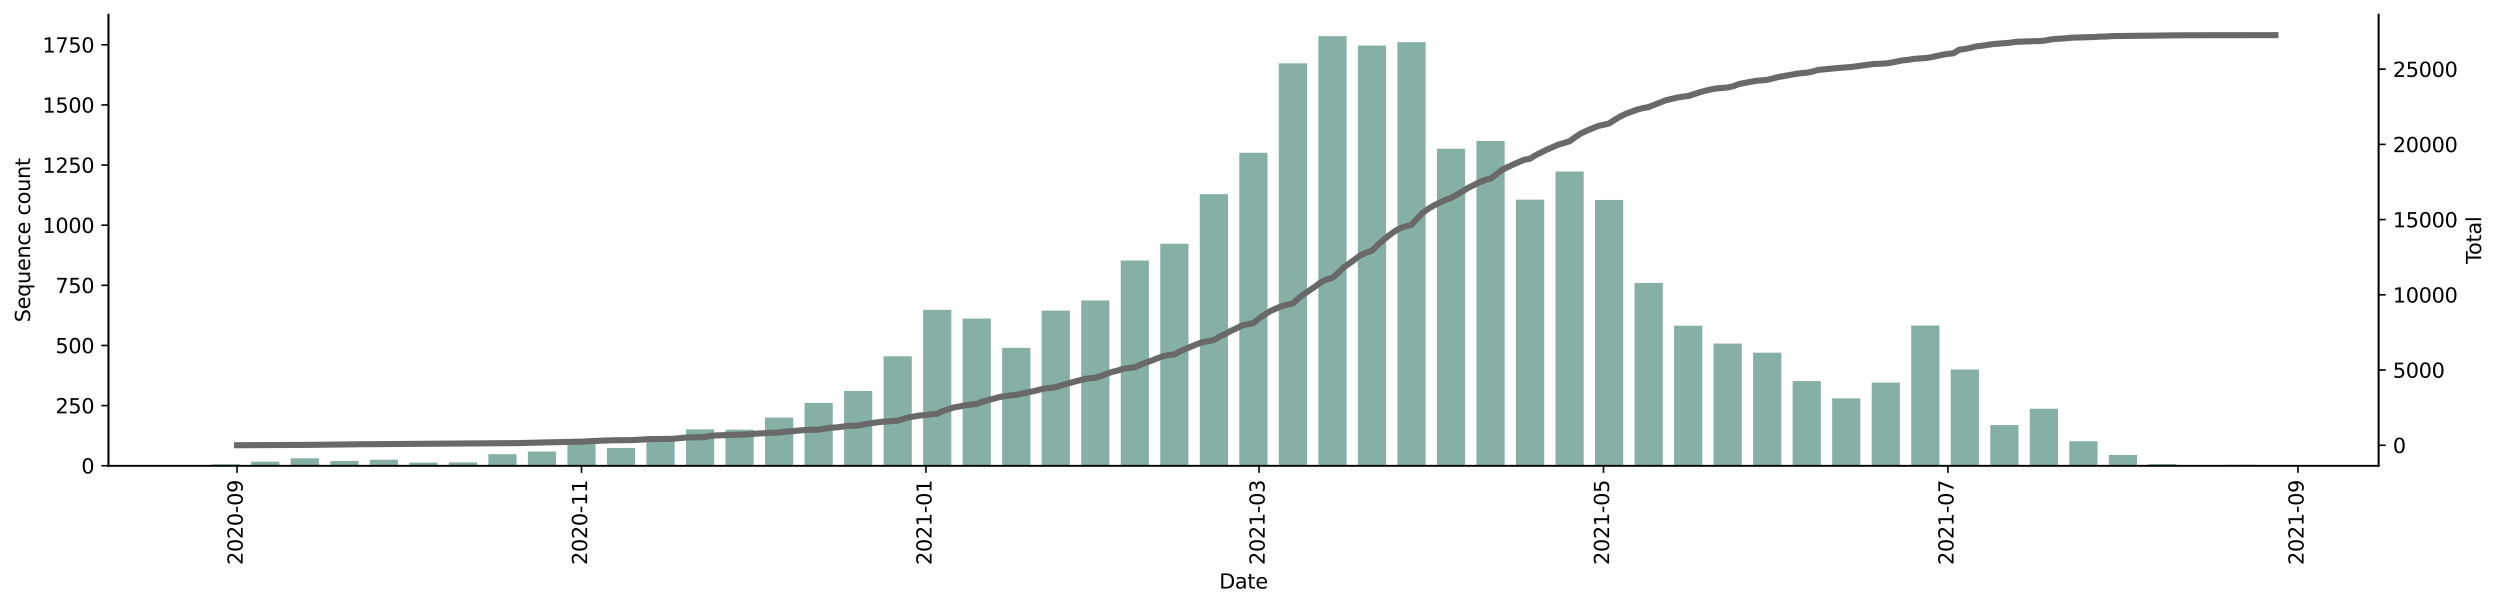 <?xml version="1.0" encoding="utf-8" standalone="no"?>
<!DOCTYPE svg PUBLIC "-//W3C//DTD SVG 1.1//EN"
  "http://www.w3.org/Graphics/SVG/1.1/DTD/svg11.dtd">
<svg height="298.621pt" version="1.1" viewBox="0 0 1229.019 298.621" width="1229.019pt" xmlns="http://www.w3.org/2000/svg" xmlns:xlink="http://www.w3.org/1999/xlink">
 <defs>
  <style type="text/css">*{stroke-linecap:butt;stroke-linejoin:round;}</style>
 </defs>
 <g id="figure_1">
  <g id="patch_1">
   <path d="M 0 298.621 
L 1229.019 298.621 
L 1229.019 0 
L 0 0 
z
" style="fill:#ffffff;"/>
  </g>
  <g id="axes_1">
   <g id="patch_2">
    <path d="M 53.328 228.96 
L 1169.328 228.96 
L 1169.328 7.2 
L 53.328 7.2 
z
" style="fill:#ffffff;"/>
   </g>
   <g id="patch_3">
    <path clip-path="url(#p29891ace0a)" d="M 104.055 228.96 
L 117.934 228.96 
L 117.934 228.25 
L 104.055 228.25 
z
" style="fill:#86b0a6;"/>
   </g>
   <g id="patch_4">
    <path clip-path="url(#p29891ace0a)" d="M 123.486 228.96 
L 137.365 228.96 
L 137.365 226.95 
L 123.486 226.95 
z
" style="fill:#86b0a6;"/>
   </g>
   <g id="patch_5">
    <path clip-path="url(#p29891ace0a)" d="M 142.916 228.96 
L 156.795 228.96 
L 156.795 225.294 
L 142.916 225.294 
z
" style="fill:#86b0a6;"/>
   </g>
   <g id="patch_6">
    <path clip-path="url(#p29891ace0a)" d="M 162.347 228.96 
L 176.226 228.96 
L 176.226 226.595 
L 162.347 226.595 
z
" style="fill:#86b0a6;"/>
   </g>
   <g id="patch_7">
    <path clip-path="url(#p29891ace0a)" d="M 181.777 228.96 
L 195.656 228.96 
L 195.656 226.004 
L 181.777 226.004 
z
" style="fill:#86b0a6;"/>
   </g>
   <g id="patch_8">
    <path clip-path="url(#p29891ace0a)" d="M 201.207 228.96 
L 215.086 228.96 
L 215.086 227.423 
L 201.207 227.423 
z
" style="fill:#86b0a6;"/>
   </g>
   <g id="patch_9">
    <path clip-path="url(#p29891ace0a)" d="M 220.638 228.96 
L 234.517 228.96 
L 234.517 227.304 
L 220.638 227.304 
z
" style="fill:#86b0a6;"/>
   </g>
   <g id="patch_10">
    <path clip-path="url(#p29891ace0a)" d="M 240.068 228.96 
L 253.947 228.96 
L 253.947 223.284 
L 240.068 223.284 
z
" style="fill:#86b0a6;"/>
   </g>
   <g id="patch_11">
    <path clip-path="url(#p29891ace0a)" d="M 259.499 228.96 
L 273.378 228.96 
L 273.378 221.983 
L 259.499 221.983 
z
" style="fill:#86b0a6;"/>
   </g>
   <g id="patch_12">
    <path clip-path="url(#p29891ace0a)" d="M 278.929 228.96 
L 292.808 228.96 
L 292.808 217.135 
L 278.929 217.135 
z
" style="fill:#86b0a6;"/>
   </g>
   <g id="patch_13">
    <path clip-path="url(#p29891ace0a)" d="M 298.36 228.96 
L 312.238 228.96 
L 312.238 220.209 
L 298.36 220.209 
z
" style="fill:#86b0a6;"/>
   </g>
   <g id="patch_14">
    <path clip-path="url(#p29891ace0a)" d="M 317.79 228.96 
L 331.669 228.96 
L 331.669 214.415 
L 317.79 214.415 
z
" style="fill:#86b0a6;"/>
   </g>
   <g id="patch_15">
    <path clip-path="url(#p29891ace0a)" d="M 337.22 228.96 
L 351.099 228.96 
L 351.099 211.104 
L 337.22 211.104 
z
" style="fill:#86b0a6;"/>
   </g>
   <g id="patch_16">
    <path clip-path="url(#p29891ace0a)" d="M 356.651 228.96 
L 370.53 228.96 
L 370.53 211.222 
L 356.651 211.222 
z
" style="fill:#86b0a6;"/>
   </g>
   <g id="patch_17">
    <path clip-path="url(#p29891ace0a)" d="M 376.081 228.96 
L 389.96 228.96 
L 389.96 205.309 
L 376.081 205.309 
z
" style="fill:#86b0a6;"/>
   </g>
   <g id="patch_18">
    <path clip-path="url(#p29891ace0a)" d="M 395.512 228.96 
L 409.391 228.96 
L 409.391 198.096 
L 395.512 198.096 
z
" style="fill:#86b0a6;"/>
   </g>
   <g id="patch_19">
    <path clip-path="url(#p29891ace0a)" d="M 414.942 228.96 
L 428.821 228.96 
L 428.821 192.183 
L 414.942 192.183 
z
" style="fill:#86b0a6;"/>
   </g>
   <g id="patch_20">
    <path clip-path="url(#p29891ace0a)" d="M 434.373 228.96 
L 448.251 228.96 
L 448.251 175.155 
L 434.373 175.155 
z
" style="fill:#86b0a6;"/>
   </g>
   <g id="patch_21">
    <path clip-path="url(#p29891ace0a)" d="M 453.803 228.96 
L 467.682 228.96 
L 467.682 152.332 
L 453.803 152.332 
z
" style="fill:#86b0a6;"/>
   </g>
   <g id="patch_22">
    <path clip-path="url(#p29891ace0a)" d="M 473.233 228.96 
L 487.112 228.96 
L 487.112 156.589 
L 473.233 156.589 
z
" style="fill:#86b0a6;"/>
   </g>
   <g id="patch_23">
    <path clip-path="url(#p29891ace0a)" d="M 492.664 228.96 
L 506.543 228.96 
L 506.543 171.016 
L 492.664 171.016 
z
" style="fill:#86b0a6;"/>
   </g>
   <g id="patch_24">
    <path clip-path="url(#p29891ace0a)" d="M 512.094 228.96 
L 525.973 228.96 
L 525.973 152.687 
L 512.094 152.687 
z
" style="fill:#86b0a6;"/>
   </g>
   <g id="patch_25">
    <path clip-path="url(#p29891ace0a)" d="M 531.525 228.96 
L 545.403 228.96 
L 545.403 147.72 
L 531.525 147.72 
z
" style="fill:#86b0a6;"/>
   </g>
   <g id="patch_26">
    <path clip-path="url(#p29891ace0a)" d="M 550.955 228.96 
L 564.834 228.96 
L 564.834 128.09 
L 550.955 128.09 
z
" style="fill:#86b0a6;"/>
   </g>
   <g id="patch_27">
    <path clip-path="url(#p29891ace0a)" d="M 570.385 228.96 
L 584.264 228.96 
L 584.264 119.812 
L 570.385 119.812 
z
" style="fill:#86b0a6;"/>
   </g>
   <g id="patch_28">
    <path clip-path="url(#p29891ace0a)" d="M 589.816 228.96 
L 603.695 228.96 
L 603.695 95.452 
L 589.816 95.452 
z
" style="fill:#86b0a6;"/>
   </g>
   <g id="patch_29">
    <path clip-path="url(#p29891ace0a)" d="M 609.246 228.96 
L 623.125 228.96 
L 623.125 75.113 
L 609.246 75.113 
z
" style="fill:#86b0a6;"/>
   </g>
   <g id="patch_30">
    <path clip-path="url(#p29891ace0a)" d="M 628.677 228.96 
L 642.556 228.96 
L 642.556 31.123 
L 628.677 31.123 
z
" style="fill:#86b0a6;"/>
   </g>
   <g id="patch_31">
    <path clip-path="url(#p29891ace0a)" d="M 648.107 228.96 
L 661.986 228.96 
L 661.986 17.76 
L 648.107 17.76 
z
" style="fill:#86b0a6;"/>
   </g>
   <g id="patch_32">
    <path clip-path="url(#p29891ace0a)" d="M 667.538 228.96 
L 681.416 228.96 
L 681.416 22.372 
L 667.538 22.372 
z
" style="fill:#86b0a6;"/>
   </g>
   <g id="patch_33">
    <path clip-path="url(#p29891ace0a)" d="M 686.968 228.96 
L 700.847 228.96 
L 700.847 20.716 
L 686.968 20.716 
z
" style="fill:#86b0a6;"/>
   </g>
   <g id="patch_34">
    <path clip-path="url(#p29891ace0a)" d="M 706.398 228.96 
L 720.277 228.96 
L 720.277 73.102 
L 706.398 73.102 
z
" style="fill:#86b0a6;"/>
   </g>
   <g id="patch_35">
    <path clip-path="url(#p29891ace0a)" d="M 725.829 228.96 
L 739.708 228.96 
L 739.708 69.318 
L 725.829 69.318 
z
" style="fill:#86b0a6;"/>
   </g>
   <g id="patch_36">
    <path clip-path="url(#p29891ace0a)" d="M 745.259 228.96 
L 759.138 228.96 
L 759.138 98.172 
L 745.259 98.172 
z
" style="fill:#86b0a6;"/>
   </g>
   <g id="patch_37">
    <path clip-path="url(#p29891ace0a)" d="M 764.69 228.96 
L 778.569 228.96 
L 778.569 84.336 
L 764.69 84.336 
z
" style="fill:#86b0a6;"/>
   </g>
   <g id="patch_38">
    <path clip-path="url(#p29891ace0a)" d="M 784.12 228.96 
L 797.999 228.96 
L 797.999 98.29 
L 784.12 98.29 
z
" style="fill:#86b0a6;"/>
   </g>
   <g id="patch_39">
    <path clip-path="url(#p29891ace0a)" d="M 803.55 228.96 
L 817.429 228.96 
L 817.429 139.088 
L 803.55 139.088 
z
" style="fill:#86b0a6;"/>
   </g>
   <g id="patch_40">
    <path clip-path="url(#p29891ace0a)" d="M 822.981 228.96 
L 836.86 228.96 
L 836.86 160.137 
L 822.981 160.137 
z
" style="fill:#86b0a6;"/>
   </g>
   <g id="patch_41">
    <path clip-path="url(#p29891ace0a)" d="M 842.411 228.96 
L 856.29 228.96 
L 856.29 168.887 
L 842.411 168.887 
z
" style="fill:#86b0a6;"/>
   </g>
   <g id="patch_42">
    <path clip-path="url(#p29891ace0a)" d="M 861.842 228.96 
L 875.721 228.96 
L 875.721 173.381 
L 861.842 173.381 
z
" style="fill:#86b0a6;"/>
   </g>
   <g id="patch_43">
    <path clip-path="url(#p29891ace0a)" d="M 881.272 228.96 
L 895.151 228.96 
L 895.151 187.335 
L 881.272 187.335 
z
" style="fill:#86b0a6;"/>
   </g>
   <g id="patch_44">
    <path clip-path="url(#p29891ace0a)" d="M 900.703 228.96 
L 914.581 228.96 
L 914.581 195.849 
L 900.703 195.849 
z
" style="fill:#86b0a6;"/>
   </g>
   <g id="patch_45">
    <path clip-path="url(#p29891ace0a)" d="M 920.133 228.96 
L 934.012 228.96 
L 934.012 188.044 
L 920.133 188.044 
z
" style="fill:#86b0a6;"/>
   </g>
   <g id="patch_46">
    <path clip-path="url(#p29891ace0a)" d="M 939.563 228.96 
L 953.442 228.96 
L 953.442 160.018 
L 939.563 160.018 
z
" style="fill:#86b0a6;"/>
   </g>
   <g id="patch_47">
    <path clip-path="url(#p29891ace0a)" d="M 958.994 228.96 
L 972.873 228.96 
L 972.873 181.659 
L 958.994 181.659 
z
" style="fill:#86b0a6;"/>
   </g>
   <g id="patch_48">
    <path clip-path="url(#p29891ace0a)" d="M 978.424 228.96 
L 992.303 228.96 
L 992.303 208.975 
L 978.424 208.975 
z
" style="fill:#86b0a6;"/>
   </g>
   <g id="patch_49">
    <path clip-path="url(#p29891ace0a)" d="M 997.855 228.96 
L 1011.734 228.96 
L 1011.734 200.934 
L 997.855 200.934 
z
" style="fill:#86b0a6;"/>
   </g>
   <g id="patch_50">
    <path clip-path="url(#p29891ace0a)" d="M 1017.285 228.96 
L 1031.164 228.96 
L 1031.164 216.898 
L 1017.285 216.898 
z
" style="fill:#86b0a6;"/>
   </g>
   <g id="patch_51">
    <path clip-path="url(#p29891ace0a)" d="M 1036.716 228.96 
L 1050.594 228.96 
L 1050.594 223.639 
L 1036.716 223.639 
z
" style="fill:#86b0a6;"/>
   </g>
   <g id="patch_52">
    <path clip-path="url(#p29891ace0a)" d="M 1056.146 228.96 
L 1070.025 228.96 
L 1070.025 228.132 
L 1056.146 228.132 
z
" style="fill:#86b0a6;"/>
   </g>
   <g id="patch_53">
    <path clip-path="url(#p29891ace0a)" d="M 1075.576 228.96 
L 1089.455 228.96 
L 1089.455 228.723 
L 1075.576 228.723 
z
" style="fill:#86b0a6;"/>
   </g>
   <g id="patch_54">
    <path clip-path="url(#p29891ace0a)" d="M 1095.007 228.96 
L 1108.886 228.96 
L 1108.886 228.487 
L 1095.007 228.487 
z
" style="fill:#86b0a6;"/>
   </g>
   <g id="matplotlib.axis_1">
    <g id="xtick_1">
     <g id="line2d_1">
      <defs>
       <path d="M 0 0 
L 0 3.5 
" id="m1b672fa455" style="stroke:#000000;stroke-width:0.8;"/>
      </defs>
      <g>
       <use style="stroke:#000000;stroke-width:0.8;" x="116.546" xlink:href="#m1b672fa455" y="228.96"/>
      </g>
     </g>
     <g id="text_1">
      <!-- 2020-09 -->
      <g transform="translate(119.306 277.743)rotate(-90)scale(0.1 -0.1)">
       <defs>
        <path d="M 1228 531 
L 3431 531 
L 3431 0 
L 469 0 
L 469 531 
Q 828 903 1448 1529 
Q 2069 2156 2228 2338 
Q 2531 2678 2651 2914 
Q 2772 3150 2772 3378 
Q 2772 3750 2511 3984 
Q 2250 4219 1831 4219 
Q 1534 4219 1204 4116 
Q 875 4013 500 3803 
L 500 4441 
Q 881 4594 1212 4672 
Q 1544 4750 1819 4750 
Q 2544 4750 2975 4387 
Q 3406 4025 3406 3419 
Q 3406 3131 3298 2873 
Q 3191 2616 2906 2266 
Q 2828 2175 2409 1742 
Q 1991 1309 1228 531 
z
" id="DejaVuSans-32" transform="scale(0.016)"/>
        <path d="M 2034 4250 
Q 1547 4250 1301 3770 
Q 1056 3291 1056 2328 
Q 1056 1369 1301 889 
Q 1547 409 2034 409 
Q 2525 409 2770 889 
Q 3016 1369 3016 2328 
Q 3016 3291 2770 3770 
Q 2525 4250 2034 4250 
z
M 2034 4750 
Q 2819 4750 3233 4129 
Q 3647 3509 3647 2328 
Q 3647 1150 3233 529 
Q 2819 -91 2034 -91 
Q 1250 -91 836 529 
Q 422 1150 422 2328 
Q 422 3509 836 4129 
Q 1250 4750 2034 4750 
z
" id="DejaVuSans-30" transform="scale(0.016)"/>
        <path d="M 313 2009 
L 1997 2009 
L 1997 1497 
L 313 1497 
L 313 2009 
z
" id="DejaVuSans-2d" transform="scale(0.016)"/>
        <path d="M 703 97 
L 703 672 
Q 941 559 1184 500 
Q 1428 441 1663 441 
Q 2288 441 2617 861 
Q 2947 1281 2994 2138 
Q 2813 1869 2534 1725 
Q 2256 1581 1919 1581 
Q 1219 1581 811 2004 
Q 403 2428 403 3163 
Q 403 3881 828 4315 
Q 1253 4750 1959 4750 
Q 2769 4750 3195 4129 
Q 3622 3509 3622 2328 
Q 3622 1225 3098 567 
Q 2575 -91 1691 -91 
Q 1453 -91 1209 -44 
Q 966 3 703 97 
z
M 1959 2075 
Q 2384 2075 2632 2365 
Q 2881 2656 2881 3163 
Q 2881 3666 2632 3958 
Q 2384 4250 1959 4250 
Q 1534 4250 1286 3958 
Q 1038 3666 1038 3163 
Q 1038 2656 1286 2365 
Q 1534 2075 1959 2075 
z
" id="DejaVuSans-39" transform="scale(0.016)"/>
       </defs>
       <use xlink:href="#DejaVuSans-32"/>
       <use x="63.623" xlink:href="#DejaVuSans-30"/>
       <use x="127.246" xlink:href="#DejaVuSans-32"/>
       <use x="190.869" xlink:href="#DejaVuSans-30"/>
       <use x="254.492" xlink:href="#DejaVuSans-2d"/>
       <use x="290.576" xlink:href="#DejaVuSans-30"/>
       <use x="354.199" xlink:href="#DejaVuSans-39"/>
      </g>
     </g>
    </g>
    <g id="xtick_2">
     <g id="line2d_2">
      <g>
       <use style="stroke:#000000;stroke-width:0.8;" x="285.869" xlink:href="#m1b672fa455" y="228.96"/>
      </g>
     </g>
     <g id="text_2">
      <!-- 2020-11 -->
      <g transform="translate(288.628 277.743)rotate(-90)scale(0.1 -0.1)">
       <defs>
        <path d="M 794 531 
L 1825 531 
L 1825 4091 
L 703 3866 
L 703 4441 
L 1819 4666 
L 2450 4666 
L 2450 531 
L 3481 531 
L 3481 0 
L 794 0 
L 794 531 
z
" id="DejaVuSans-31" transform="scale(0.016)"/>
       </defs>
       <use xlink:href="#DejaVuSans-32"/>
       <use x="63.623" xlink:href="#DejaVuSans-30"/>
       <use x="127.246" xlink:href="#DejaVuSans-32"/>
       <use x="190.869" xlink:href="#DejaVuSans-30"/>
       <use x="254.492" xlink:href="#DejaVuSans-2d"/>
       <use x="290.576" xlink:href="#DejaVuSans-31"/>
       <use x="354.199" xlink:href="#DejaVuSans-31"/>
      </g>
     </g>
    </g>
    <g id="xtick_3">
     <g id="line2d_3">
      <g>
       <use style="stroke:#000000;stroke-width:0.8;" x="455.191" xlink:href="#m1b672fa455" y="228.96"/>
      </g>
     </g>
     <g id="text_3">
      <!-- 2021-01 -->
      <g transform="translate(457.95 277.743)rotate(-90)scale(0.1 -0.1)">
       <use xlink:href="#DejaVuSans-32"/>
       <use x="63.623" xlink:href="#DejaVuSans-30"/>
       <use x="127.246" xlink:href="#DejaVuSans-32"/>
       <use x="190.869" xlink:href="#DejaVuSans-31"/>
       <use x="254.492" xlink:href="#DejaVuSans-2d"/>
       <use x="290.576" xlink:href="#DejaVuSans-30"/>
       <use x="354.199" xlink:href="#DejaVuSans-31"/>
      </g>
     </g>
    </g>
    <g id="xtick_4">
     <g id="line2d_4">
      <g>
       <use style="stroke:#000000;stroke-width:0.8;" x="618.962" xlink:href="#m1b672fa455" y="228.96"/>
      </g>
     </g>
     <g id="text_4">
      <!-- 2021-03 -->
      <g transform="translate(621.721 277.743)rotate(-90)scale(0.1 -0.1)">
       <defs>
        <path d="M 2597 2516 
Q 3050 2419 3304 2112 
Q 3559 1806 3559 1356 
Q 3559 666 3084 287 
Q 2609 -91 1734 -91 
Q 1441 -91 1130 -33 
Q 819 25 488 141 
L 488 750 
Q 750 597 1062 519 
Q 1375 441 1716 441 
Q 2309 441 2620 675 
Q 2931 909 2931 1356 
Q 2931 1769 2642 2001 
Q 2353 2234 1838 2234 
L 1294 2234 
L 1294 2753 
L 1863 2753 
Q 2328 2753 2575 2939 
Q 2822 3125 2822 3475 
Q 2822 3834 2567 4026 
Q 2313 4219 1838 4219 
Q 1578 4219 1281 4162 
Q 984 4106 628 3988 
L 628 4550 
Q 988 4650 1302 4700 
Q 1616 4750 1894 4750 
Q 2613 4750 3031 4423 
Q 3450 4097 3450 3541 
Q 3450 3153 3228 2886 
Q 3006 2619 2597 2516 
z
" id="DejaVuSans-33" transform="scale(0.016)"/>
       </defs>
       <use xlink:href="#DejaVuSans-32"/>
       <use x="63.623" xlink:href="#DejaVuSans-30"/>
       <use x="127.246" xlink:href="#DejaVuSans-32"/>
       <use x="190.869" xlink:href="#DejaVuSans-31"/>
       <use x="254.492" xlink:href="#DejaVuSans-2d"/>
       <use x="290.576" xlink:href="#DejaVuSans-30"/>
       <use x="354.199" xlink:href="#DejaVuSans-33"/>
      </g>
     </g>
    </g>
    <g id="xtick_5">
     <g id="line2d_5">
      <g>
       <use style="stroke:#000000;stroke-width:0.8;" x="788.284" xlink:href="#m1b672fa455" y="228.96"/>
      </g>
     </g>
     <g id="text_5">
      <!-- 2021-05 -->
      <g transform="translate(791.043 277.743)rotate(-90)scale(0.1 -0.1)">
       <defs>
        <path d="M 691 4666 
L 3169 4666 
L 3169 4134 
L 1269 4134 
L 1269 2991 
Q 1406 3038 1543 3061 
Q 1681 3084 1819 3084 
Q 2600 3084 3056 2656 
Q 3513 2228 3513 1497 
Q 3513 744 3044 326 
Q 2575 -91 1722 -91 
Q 1428 -91 1123 -41 
Q 819 9 494 109 
L 494 744 
Q 775 591 1075 516 
Q 1375 441 1709 441 
Q 2250 441 2565 725 
Q 2881 1009 2881 1497 
Q 2881 1984 2565 2268 
Q 2250 2553 1709 2553 
Q 1456 2553 1204 2497 
Q 953 2441 691 2322 
L 691 4666 
z
" id="DejaVuSans-35" transform="scale(0.016)"/>
       </defs>
       <use xlink:href="#DejaVuSans-32"/>
       <use x="63.623" xlink:href="#DejaVuSans-30"/>
       <use x="127.246" xlink:href="#DejaVuSans-32"/>
       <use x="190.869" xlink:href="#DejaVuSans-31"/>
       <use x="254.492" xlink:href="#DejaVuSans-2d"/>
       <use x="290.576" xlink:href="#DejaVuSans-30"/>
       <use x="354.199" xlink:href="#DejaVuSans-35"/>
      </g>
     </g>
    </g>
    <g id="xtick_6">
     <g id="line2d_6">
      <g>
       <use style="stroke:#000000;stroke-width:0.8;" x="957.606" xlink:href="#m1b672fa455" y="228.96"/>
      </g>
     </g>
     <g id="text_6">
      <!-- 2021-07 -->
      <g transform="translate(960.365 277.743)rotate(-90)scale(0.1 -0.1)">
       <defs>
        <path d="M 525 4666 
L 3525 4666 
L 3525 4397 
L 1831 0 
L 1172 0 
L 2766 4134 
L 525 4134 
L 525 4666 
z
" id="DejaVuSans-37" transform="scale(0.016)"/>
       </defs>
       <use xlink:href="#DejaVuSans-32"/>
       <use x="63.623" xlink:href="#DejaVuSans-30"/>
       <use x="127.246" xlink:href="#DejaVuSans-32"/>
       <use x="190.869" xlink:href="#DejaVuSans-31"/>
       <use x="254.492" xlink:href="#DejaVuSans-2d"/>
       <use x="290.576" xlink:href="#DejaVuSans-30"/>
       <use x="354.199" xlink:href="#DejaVuSans-37"/>
      </g>
     </g>
    </g>
    <g id="xtick_7">
     <g id="line2d_7">
      <g>
       <use style="stroke:#000000;stroke-width:0.8;" x="1129.704" xlink:href="#m1b672fa455" y="228.96"/>
      </g>
     </g>
     <g id="text_7">
      <!-- 2021-09 -->
      <g transform="translate(1132.463 277.743)rotate(-90)scale(0.1 -0.1)">
       <use xlink:href="#DejaVuSans-32"/>
       <use x="63.623" xlink:href="#DejaVuSans-30"/>
       <use x="127.246" xlink:href="#DejaVuSans-32"/>
       <use x="190.869" xlink:href="#DejaVuSans-31"/>
       <use x="254.492" xlink:href="#DejaVuSans-2d"/>
       <use x="290.576" xlink:href="#DejaVuSans-30"/>
       <use x="354.199" xlink:href="#DejaVuSans-39"/>
      </g>
     </g>
    </g>
    <g id="text_8">
     <!-- Date -->
     <g transform="translate(599.377 289.341)scale(0.1 -0.1)">
      <defs>
       <path d="M 1259 4147 
L 1259 519 
L 2022 519 
Q 2988 519 3436 956 
Q 3884 1394 3884 2338 
Q 3884 3275 3436 3711 
Q 2988 4147 2022 4147 
L 1259 4147 
z
M 628 4666 
L 1925 4666 
Q 3281 4666 3915 4102 
Q 4550 3538 4550 2338 
Q 4550 1131 3912 565 
Q 3275 0 1925 0 
L 628 0 
L 628 4666 
z
" id="DejaVuSans-44" transform="scale(0.016)"/>
       <path d="M 2194 1759 
Q 1497 1759 1228 1600 
Q 959 1441 959 1056 
Q 959 750 1161 570 
Q 1363 391 1709 391 
Q 2188 391 2477 730 
Q 2766 1069 2766 1631 
L 2766 1759 
L 2194 1759 
z
M 3341 1997 
L 3341 0 
L 2766 0 
L 2766 531 
Q 2569 213 2275 61 
Q 1981 -91 1556 -91 
Q 1019 -91 701 211 
Q 384 513 384 1019 
Q 384 1609 779 1909 
Q 1175 2209 1959 2209 
L 2766 2209 
L 2766 2266 
Q 2766 2663 2505 2880 
Q 2244 3097 1772 3097 
Q 1472 3097 1187 3025 
Q 903 2953 641 2809 
L 641 3341 
Q 956 3463 1253 3523 
Q 1550 3584 1831 3584 
Q 2591 3584 2966 3190 
Q 3341 2797 3341 1997 
z
" id="DejaVuSans-61" transform="scale(0.016)"/>
       <path d="M 1172 4494 
L 1172 3500 
L 2356 3500 
L 2356 3053 
L 1172 3053 
L 1172 1153 
Q 1172 725 1289 603 
Q 1406 481 1766 481 
L 2356 481 
L 2356 0 
L 1766 0 
Q 1100 0 847 248 
Q 594 497 594 1153 
L 594 3053 
L 172 3053 
L 172 3500 
L 594 3500 
L 594 4494 
L 1172 4494 
z
" id="DejaVuSans-74" transform="scale(0.016)"/>
       <path d="M 3597 1894 
L 3597 1613 
L 953 1613 
Q 991 1019 1311 708 
Q 1631 397 2203 397 
Q 2534 397 2845 478 
Q 3156 559 3463 722 
L 3463 178 
Q 3153 47 2828 -22 
Q 2503 -91 2169 -91 
Q 1331 -91 842 396 
Q 353 884 353 1716 
Q 353 2575 817 3079 
Q 1281 3584 2069 3584 
Q 2775 3584 3186 3129 
Q 3597 2675 3597 1894 
z
M 3022 2063 
Q 3016 2534 2758 2815 
Q 2500 3097 2075 3097 
Q 1594 3097 1305 2825 
Q 1016 2553 972 2059 
L 3022 2063 
z
" id="DejaVuSans-65" transform="scale(0.016)"/>
      </defs>
      <use xlink:href="#DejaVuSans-44"/>
      <use x="77.002" xlink:href="#DejaVuSans-61"/>
      <use x="138.281" xlink:href="#DejaVuSans-74"/>
      <use x="177.49" xlink:href="#DejaVuSans-65"/>
     </g>
    </g>
   </g>
   <g id="matplotlib.axis_2">
    <g id="ytick_1">
     <g id="line2d_8">
      <defs>
       <path d="M 0 0 
L -3.5 0 
" id="mac552365dc" style="stroke:#000000;stroke-width:0.8;"/>
      </defs>
      <g>
       <use style="stroke:#000000;stroke-width:0.8;" x="53.328" xlink:href="#mac552365dc" y="228.96"/>
      </g>
     </g>
     <g id="text_9">
      <!-- 0 -->
      <g transform="translate(39.966 232.759)scale(0.1 -0.1)">
       <use xlink:href="#DejaVuSans-30"/>
      </g>
     </g>
    </g>
    <g id="ytick_2">
     <g id="line2d_9">
      <g>
       <use style="stroke:#000000;stroke-width:0.8;" x="53.328" xlink:href="#mac552365dc" y="199.397"/>
      </g>
     </g>
     <g id="text_10">
      <!-- 250 -->
      <g transform="translate(27.241 203.196)scale(0.1 -0.1)">
       <use xlink:href="#DejaVuSans-32"/>
       <use x="63.623" xlink:href="#DejaVuSans-35"/>
       <use x="127.246" xlink:href="#DejaVuSans-30"/>
      </g>
     </g>
    </g>
    <g id="ytick_3">
     <g id="line2d_10">
      <g>
       <use style="stroke:#000000;stroke-width:0.8;" x="53.328" xlink:href="#mac552365dc" y="169.833"/>
      </g>
     </g>
     <g id="text_11">
      <!-- 500 -->
      <g transform="translate(27.241 173.633)scale(0.1 -0.1)">
       <use xlink:href="#DejaVuSans-35"/>
       <use x="63.623" xlink:href="#DejaVuSans-30"/>
       <use x="127.246" xlink:href="#DejaVuSans-30"/>
      </g>
     </g>
    </g>
    <g id="ytick_4">
     <g id="line2d_11">
      <g>
       <use style="stroke:#000000;stroke-width:0.8;" x="53.328" xlink:href="#mac552365dc" y="140.27"/>
      </g>
     </g>
     <g id="text_12">
      <!-- 750 -->
      <g transform="translate(27.241 144.069)scale(0.1 -0.1)">
       <use xlink:href="#DejaVuSans-37"/>
       <use x="63.623" xlink:href="#DejaVuSans-35"/>
       <use x="127.246" xlink:href="#DejaVuSans-30"/>
      </g>
     </g>
    </g>
    <g id="ytick_5">
     <g id="line2d_12">
      <g>
       <use style="stroke:#000000;stroke-width:0.8;" x="53.328" xlink:href="#mac552365dc" y="110.707"/>
      </g>
     </g>
     <g id="text_13">
      <!-- 1000 -->
      <g transform="translate(20.878 114.506)scale(0.1 -0.1)">
       <use xlink:href="#DejaVuSans-31"/>
       <use x="63.623" xlink:href="#DejaVuSans-30"/>
       <use x="127.246" xlink:href="#DejaVuSans-30"/>
       <use x="190.869" xlink:href="#DejaVuSans-30"/>
      </g>
     </g>
    </g>
    <g id="ytick_6">
     <g id="line2d_13">
      <g>
       <use style="stroke:#000000;stroke-width:0.8;" x="53.328" xlink:href="#mac552365dc" y="81.144"/>
      </g>
     </g>
     <g id="text_14">
      <!-- 1250 -->
      <g transform="translate(20.878 84.943)scale(0.1 -0.1)">
       <use xlink:href="#DejaVuSans-31"/>
       <use x="63.623" xlink:href="#DejaVuSans-32"/>
       <use x="127.246" xlink:href="#DejaVuSans-35"/>
       <use x="190.869" xlink:href="#DejaVuSans-30"/>
      </g>
     </g>
    </g>
    <g id="ytick_7">
     <g id="line2d_14">
      <g>
       <use style="stroke:#000000;stroke-width:0.8;" x="53.328" xlink:href="#mac552365dc" y="51.58"/>
      </g>
     </g>
     <g id="text_15">
      <!-- 1500 -->
      <g transform="translate(20.878 55.38)scale(0.1 -0.1)">
       <use xlink:href="#DejaVuSans-31"/>
       <use x="63.623" xlink:href="#DejaVuSans-35"/>
       <use x="127.246" xlink:href="#DejaVuSans-30"/>
       <use x="190.869" xlink:href="#DejaVuSans-30"/>
      </g>
     </g>
    </g>
    <g id="ytick_8">
     <g id="line2d_15">
      <g>
       <use style="stroke:#000000;stroke-width:0.8;" x="53.328" xlink:href="#mac552365dc" y="22.017"/>
      </g>
     </g>
     <g id="text_16">
      <!-- 1750 -->
      <g transform="translate(20.878 25.816)scale(0.1 -0.1)">
       <use xlink:href="#DejaVuSans-31"/>
       <use x="63.623" xlink:href="#DejaVuSans-37"/>
       <use x="127.246" xlink:href="#DejaVuSans-35"/>
       <use x="190.869" xlink:href="#DejaVuSans-30"/>
      </g>
     </g>
    </g>
    <g id="text_17">
     <!-- Sequence count -->
     <g transform="translate(14.798 158.44)rotate(-90)scale(0.1 -0.1)">
      <defs>
       <path d="M 3425 4513 
L 3425 3897 
Q 3066 4069 2747 4153 
Q 2428 4238 2131 4238 
Q 1616 4238 1336 4038 
Q 1056 3838 1056 3469 
Q 1056 3159 1242 3001 
Q 1428 2844 1947 2747 
L 2328 2669 
Q 3034 2534 3370 2195 
Q 3706 1856 3706 1288 
Q 3706 609 3251 259 
Q 2797 -91 1919 -91 
Q 1588 -91 1214 -16 
Q 841 59 441 206 
L 441 856 
Q 825 641 1194 531 
Q 1563 422 1919 422 
Q 2459 422 2753 634 
Q 3047 847 3047 1241 
Q 3047 1584 2836 1778 
Q 2625 1972 2144 2069 
L 1759 2144 
Q 1053 2284 737 2584 
Q 422 2884 422 3419 
Q 422 4038 858 4394 
Q 1294 4750 2059 4750 
Q 2388 4750 2728 4690 
Q 3069 4631 3425 4513 
z
" id="DejaVuSans-53" transform="scale(0.016)"/>
       <path d="M 947 1747 
Q 947 1113 1208 752 
Q 1469 391 1925 391 
Q 2381 391 2643 752 
Q 2906 1113 2906 1747 
Q 2906 2381 2643 2742 
Q 2381 3103 1925 3103 
Q 1469 3103 1208 2742 
Q 947 2381 947 1747 
z
M 2906 525 
Q 2725 213 2448 61 
Q 2172 -91 1784 -91 
Q 1150 -91 751 415 
Q 353 922 353 1747 
Q 353 2572 751 3078 
Q 1150 3584 1784 3584 
Q 2172 3584 2448 3432 
Q 2725 3281 2906 2969 
L 2906 3500 
L 3481 3500 
L 3481 -1331 
L 2906 -1331 
L 2906 525 
z
" id="DejaVuSans-71" transform="scale(0.016)"/>
       <path d="M 544 1381 
L 544 3500 
L 1119 3500 
L 1119 1403 
Q 1119 906 1312 657 
Q 1506 409 1894 409 
Q 2359 409 2629 706 
Q 2900 1003 2900 1516 
L 2900 3500 
L 3475 3500 
L 3475 0 
L 2900 0 
L 2900 538 
Q 2691 219 2414 64 
Q 2138 -91 1772 -91 
Q 1169 -91 856 284 
Q 544 659 544 1381 
z
M 1991 3584 
L 1991 3584 
z
" id="DejaVuSans-75" transform="scale(0.016)"/>
       <path d="M 3513 2113 
L 3513 0 
L 2938 0 
L 2938 2094 
Q 2938 2591 2744 2837 
Q 2550 3084 2163 3084 
Q 1697 3084 1428 2787 
Q 1159 2491 1159 1978 
L 1159 0 
L 581 0 
L 581 3500 
L 1159 3500 
L 1159 2956 
Q 1366 3272 1645 3428 
Q 1925 3584 2291 3584 
Q 2894 3584 3203 3211 
Q 3513 2838 3513 2113 
z
" id="DejaVuSans-6e" transform="scale(0.016)"/>
       <path d="M 3122 3366 
L 3122 2828 
Q 2878 2963 2633 3030 
Q 2388 3097 2138 3097 
Q 1578 3097 1268 2742 
Q 959 2388 959 1747 
Q 959 1106 1268 751 
Q 1578 397 2138 397 
Q 2388 397 2633 464 
Q 2878 531 3122 666 
L 3122 134 
Q 2881 22 2623 -34 
Q 2366 -91 2075 -91 
Q 1284 -91 818 406 
Q 353 903 353 1747 
Q 353 2603 823 3093 
Q 1294 3584 2113 3584 
Q 2378 3584 2631 3529 
Q 2884 3475 3122 3366 
z
" id="DejaVuSans-63" transform="scale(0.016)"/>
       <path id="DejaVuSans-20" transform="scale(0.016)"/>
       <path d="M 1959 3097 
Q 1497 3097 1228 2736 
Q 959 2375 959 1747 
Q 959 1119 1226 758 
Q 1494 397 1959 397 
Q 2419 397 2687 759 
Q 2956 1122 2956 1747 
Q 2956 2369 2687 2733 
Q 2419 3097 1959 3097 
z
M 1959 3584 
Q 2709 3584 3137 3096 
Q 3566 2609 3566 1747 
Q 3566 888 3137 398 
Q 2709 -91 1959 -91 
Q 1206 -91 779 398 
Q 353 888 353 1747 
Q 353 2609 779 3096 
Q 1206 3584 1959 3584 
z
" id="DejaVuSans-6f" transform="scale(0.016)"/>
      </defs>
      <use xlink:href="#DejaVuSans-53"/>
      <use x="63.477" xlink:href="#DejaVuSans-65"/>
      <use x="125" xlink:href="#DejaVuSans-71"/>
      <use x="188.477" xlink:href="#DejaVuSans-75"/>
      <use x="251.855" xlink:href="#DejaVuSans-65"/>
      <use x="313.379" xlink:href="#DejaVuSans-6e"/>
      <use x="376.758" xlink:href="#DejaVuSans-63"/>
      <use x="431.738" xlink:href="#DejaVuSans-65"/>
      <use x="493.262" xlink:href="#DejaVuSans-20"/>
      <use x="525.049" xlink:href="#DejaVuSans-63"/>
      <use x="580.029" xlink:href="#DejaVuSans-6f"/>
      <use x="641.211" xlink:href="#DejaVuSans-75"/>
      <use x="704.59" xlink:href="#DejaVuSans-6e"/>
      <use x="767.969" xlink:href="#DejaVuSans-74"/>
     </g>
    </g>
   </g>
   <g id="patch_55">
    <path d="M 53.328 228.96 
L 53.328 7.2 
" style="fill:none;stroke:#000000;stroke-linecap:square;stroke-linejoin:miter;stroke-width:0.8;"/>
   </g>
   <g id="patch_56">
    <path d="M 1169.328 228.96 
L 1169.328 7.2 
" style="fill:none;stroke:#000000;stroke-linecap:square;stroke-linejoin:miter;stroke-width:0.8;"/>
   </g>
   <g id="patch_57">
    <path d="M 53.328 228.96 
L 1169.328 228.96 
" style="fill:none;stroke:#000000;stroke-linecap:square;stroke-linejoin:miter;stroke-width:0.8;"/>
   </g>
  </g>
  <g id="axes_2">
   <g id="matplotlib.axis_3">
    <g id="ytick_9">
     <g id="line2d_16">
      <defs>
       <path d="M 0 0 
L 3.5 0 
" id="m6d91f34bdb" style="stroke:#000000;stroke-width:0.8;"/>
      </defs>
      <g>
       <use style="stroke:#000000;stroke-width:0.8;" x="1169.328" xlink:href="#m6d91f34bdb" y="218.887"/>
      </g>
     </g>
     <g id="text_18">
      <!-- 0 -->
      <g transform="translate(1176.328 222.687)scale(0.1 -0.1)">
       <use xlink:href="#DejaVuSans-30"/>
      </g>
     </g>
    </g>
    <g id="ytick_10">
     <g id="line2d_17">
      <g>
       <use style="stroke:#000000;stroke-width:0.8;" x="1169.328" xlink:href="#m6d91f34bdb" y="181.911"/>
      </g>
     </g>
     <g id="text_19">
      <!-- 5000 -->
      <g transform="translate(1176.328 185.711)scale(0.1 -0.1)">
       <use xlink:href="#DejaVuSans-35"/>
       <use x="63.623" xlink:href="#DejaVuSans-30"/>
       <use x="127.246" xlink:href="#DejaVuSans-30"/>
       <use x="190.869" xlink:href="#DejaVuSans-30"/>
      </g>
     </g>
    </g>
    <g id="ytick_11">
     <g id="line2d_18">
      <g>
       <use style="stroke:#000000;stroke-width:0.8;" x="1169.328" xlink:href="#m6d91f34bdb" y="144.936"/>
      </g>
     </g>
     <g id="text_20">
      <!-- 10000 -->
      <g transform="translate(1176.328 148.735)scale(0.1 -0.1)">
       <use xlink:href="#DejaVuSans-31"/>
       <use x="63.623" xlink:href="#DejaVuSans-30"/>
       <use x="127.246" xlink:href="#DejaVuSans-30"/>
       <use x="190.869" xlink:href="#DejaVuSans-30"/>
       <use x="254.492" xlink:href="#DejaVuSans-30"/>
      </g>
     </g>
    </g>
    <g id="ytick_12">
     <g id="line2d_19">
      <g>
       <use style="stroke:#000000;stroke-width:0.8;" x="1169.328" xlink:href="#m6d91f34bdb" y="107.96"/>
      </g>
     </g>
     <g id="text_21">
      <!-- 15000 -->
      <g transform="translate(1176.328 111.759)scale(0.1 -0.1)">
       <use xlink:href="#DejaVuSans-31"/>
       <use x="63.623" xlink:href="#DejaVuSans-35"/>
       <use x="127.246" xlink:href="#DejaVuSans-30"/>
       <use x="190.869" xlink:href="#DejaVuSans-30"/>
       <use x="254.492" xlink:href="#DejaVuSans-30"/>
      </g>
     </g>
    </g>
    <g id="ytick_13">
     <g id="line2d_20">
      <g>
       <use style="stroke:#000000;stroke-width:0.8;" x="1169.328" xlink:href="#m6d91f34bdb" y="70.984"/>
      </g>
     </g>
     <g id="text_22">
      <!-- 20000 -->
      <g transform="translate(1176.328 74.783)scale(0.1 -0.1)">
       <use xlink:href="#DejaVuSans-32"/>
       <use x="63.623" xlink:href="#DejaVuSans-30"/>
       <use x="127.246" xlink:href="#DejaVuSans-30"/>
       <use x="190.869" xlink:href="#DejaVuSans-30"/>
       <use x="254.492" xlink:href="#DejaVuSans-30"/>
      </g>
     </g>
    </g>
    <g id="ytick_14">
     <g id="line2d_21">
      <g>
       <use style="stroke:#000000;stroke-width:0.8;" x="1169.328" xlink:href="#m6d91f34bdb" y="34.008"/>
      </g>
     </g>
     <g id="text_23">
      <!-- 25000 -->
      <g transform="translate(1176.328 37.807)scale(0.1 -0.1)">
       <use xlink:href="#DejaVuSans-32"/>
       <use x="63.623" xlink:href="#DejaVuSans-35"/>
       <use x="127.246" xlink:href="#DejaVuSans-30"/>
       <use x="190.869" xlink:href="#DejaVuSans-30"/>
       <use x="254.492" xlink:href="#DejaVuSans-30"/>
      </g>
     </g>
    </g>
    <g id="text_24">
     <!-- Total -->
     <g transform="translate(1219.739 129.757)rotate(-90)scale(0.1 -0.1)">
      <defs>
       <path d="M -19 4666 
L 3928 4666 
L 3928 4134 
L 2272 4134 
L 2272 0 
L 1638 0 
L 1638 4134 
L -19 4134 
L -19 4666 
z
" id="DejaVuSans-54" transform="scale(0.016)"/>
       <path d="M 603 4863 
L 1178 4863 
L 1178 0 
L 603 0 
L 603 4863 
z
" id="DejaVuSans-6c" transform="scale(0.016)"/>
      </defs>
      <use xlink:href="#DejaVuSans-54"/>
      <use x="44.084" xlink:href="#DejaVuSans-6f"/>
      <use x="105.266" xlink:href="#DejaVuSans-74"/>
      <use x="144.475" xlink:href="#DejaVuSans-61"/>
      <use x="205.754" xlink:href="#DejaVuSans-6c"/>
     </g>
    </g>
   </g>
   <g id="line2d_22">
    <path clip-path="url(#p29891ace0a)" d="M 116.546 218.88 
L 152.631 218.695 
L 177.613 218.399 
L 255.335 217.822 
L 263.662 217.601 
L 274.766 217.349 
L 283.093 217.164 
L 285.869 217.15 
L 288.644 216.935 
L 296.972 216.587 
L 302.523 216.425 
L 310.851 216.366 
L 316.402 216.04 
L 319.178 215.878 
L 330.281 215.744 
L 338.608 215.005 
L 344.16 214.953 
L 346.936 214.739 
L 349.711 214.265 
L 352.487 214.044 
L 366.366 213.6 
L 371.918 213.171 
L 383.021 212.594 
L 385.796 212.217 
L 388.572 212.039 
L 394.124 211.514 
L 399.675 211.263 
L 402.451 211.211 
L 408.003 210.302 
L 410.778 210.161 
L 413.554 209.843 
L 416.33 209.407 
L 421.882 209.222 
L 424.657 208.601 
L 427.433 208.142 
L 432.985 207.417 
L 441.312 206.796 
L 446.864 205.125 
L 452.415 204.238 
L 455.191 204.038 
L 457.967 203.668 
L 460.742 203.417 
L 463.518 202.034 
L 469.07 200.266 
L 471.845 199.8 
L 474.621 199.164 
L 480.173 198.551 
L 482.949 197.523 
L 491.276 195.223 
L 494.052 194.727 
L 496.827 194.35 
L 499.603 194.158 
L 502.379 193.455 
L 507.931 192.353 
L 513.482 190.963 
L 516.258 190.727 
L 519.034 190.32 
L 521.809 189.381 
L 530.137 187.118 
L 532.913 186.4 
L 535.688 185.957 
L 538.464 185.757 
L 541.24 184.84 
L 544.016 183.723 
L 546.791 182.828 
L 549.567 182.148 
L 552.343 181.246 
L 557.894 180.566 
L 560.67 179.301 
L 563.446 178.199 
L 566.222 177.253 
L 568.998 176.114 
L 571.773 175.115 
L 574.549 174.568 
L 577.325 174.272 
L 580.101 172.712 
L 585.652 170.331 
L 588.428 169.199 
L 591.204 168.201 
L 596.755 167.202 
L 599.531 165.413 
L 602.307 164.193 
L 605.083 162.662 
L 607.858 161.397 
L 610.634 159.963 
L 616.186 158.846 
L 618.962 156.561 
L 621.737 154.638 
L 624.513 152.922 
L 630.065 150.475 
L 635.616 149.166 
L 638.392 146.585 
L 641.168 144.492 
L 646.719 140.728 
L 649.495 138.628 
L 652.271 137.4 
L 655.047 136.594 
L 657.822 134.116 
L 660.598 131.454 
L 666.15 127.49 
L 668.925 125.375 
L 671.701 124.192 
L 674.477 123.216 
L 677.253 120.465 
L 680.029 118.002 
L 682.804 115.769 
L 685.58 113.75 
L 688.356 112.16 
L 691.132 111.273 
L 693.907 110.526 
L 696.683 107.427 
L 699.459 104.624 
L 702.235 102.569 
L 705.011 100.956 
L 710.562 98.25 
L 713.338 97.311 
L 716.114 95.78 
L 721.665 92.422 
L 727.217 89.583 
L 729.992 88.503 
L 732.768 87.778 
L 735.544 85.789 
L 738.32 83.63 
L 741.096 82.151 
L 746.647 79.658 
L 749.423 78.519 
L 752.199 77.987 
L 754.974 76.271 
L 760.526 73.52 
L 766.078 71.124 
L 771.629 69.453 
L 774.405 67.405 
L 777.181 65.585 
L 779.956 64.306 
L 785.508 61.969 
L 791.06 60.69 
L 793.835 58.87 
L 796.611 57.244 
L 799.387 55.875 
L 804.938 53.849 
L 807.714 53.124 
L 810.49 52.636 
L 818.817 49.316 
L 824.369 48 
L 827.145 47.504 
L 829.92 47.216 
L 835.472 45.411 
L 838.248 44.635 
L 841.023 43.984 
L 843.799 43.474 
L 849.351 43.008 
L 852.127 42.379 
L 854.902 41.3 
L 860.454 40.242 
L 863.23 39.732 
L 868.781 39.258 
L 874.333 37.868 
L 882.66 36.352 
L 885.436 35.968 
L 888.212 35.731 
L 890.987 35.191 
L 893.763 34.37 
L 902.09 33.579 
L 910.418 32.884 
L 918.745 31.775 
L 921.521 31.442 
L 927.072 31.205 
L 929.848 30.776 
L 935.4 29.682 
L 938.176 29.393 
L 940.951 28.935 
L 946.503 28.535 
L 949.279 28.158 
L 954.83 26.938 
L 957.606 26.472 
L 960.382 26.191 
L 963.157 24.424 
L 965.933 24.098 
L 968.709 23.514 
L 971.485 22.804 
L 974.261 22.508 
L 979.812 21.673 
L 988.139 21.015 
L 990.915 20.563 
L 999.243 20.253 
L 1002.018 20.216 
L 1004.794 20.031 
L 1007.57 19.513 
L 1010.346 19.129 
L 1013.121 19.025 
L 1018.673 18.522 
L 1029.776 18.182 
L 1032.552 18.005 
L 1035.328 17.953 
L 1038.103 17.746 
L 1074.188 17.324 
L 1118.601 17.28 
L 1118.601 17.28 
" style="fill:none;stroke:#696969;stroke-linecap:square;stroke-width:3;"/>
   </g>
   <g id="patch_58">
    <path d="M 53.328 228.96 
L 53.328 7.2 
" style="fill:none;stroke:#000000;stroke-linecap:square;stroke-linejoin:miter;stroke-width:0.8;"/>
   </g>
   <g id="patch_59">
    <path d="M 1169.328 228.96 
L 1169.328 7.2 
" style="fill:none;stroke:#000000;stroke-linecap:square;stroke-linejoin:miter;stroke-width:0.8;"/>
   </g>
   <g id="patch_60">
    <path d="M 53.328 228.96 
L 1169.328 228.96 
" style="fill:none;stroke:#000000;stroke-linecap:square;stroke-linejoin:miter;stroke-width:0.8;"/>
   </g>
  </g>
 </g>
 <defs>
  <clipPath id="p29891ace0a">
   <rect height="221.76" width="1116" x="53.328" y="7.2"/>
  </clipPath>
 </defs>
</svg>

